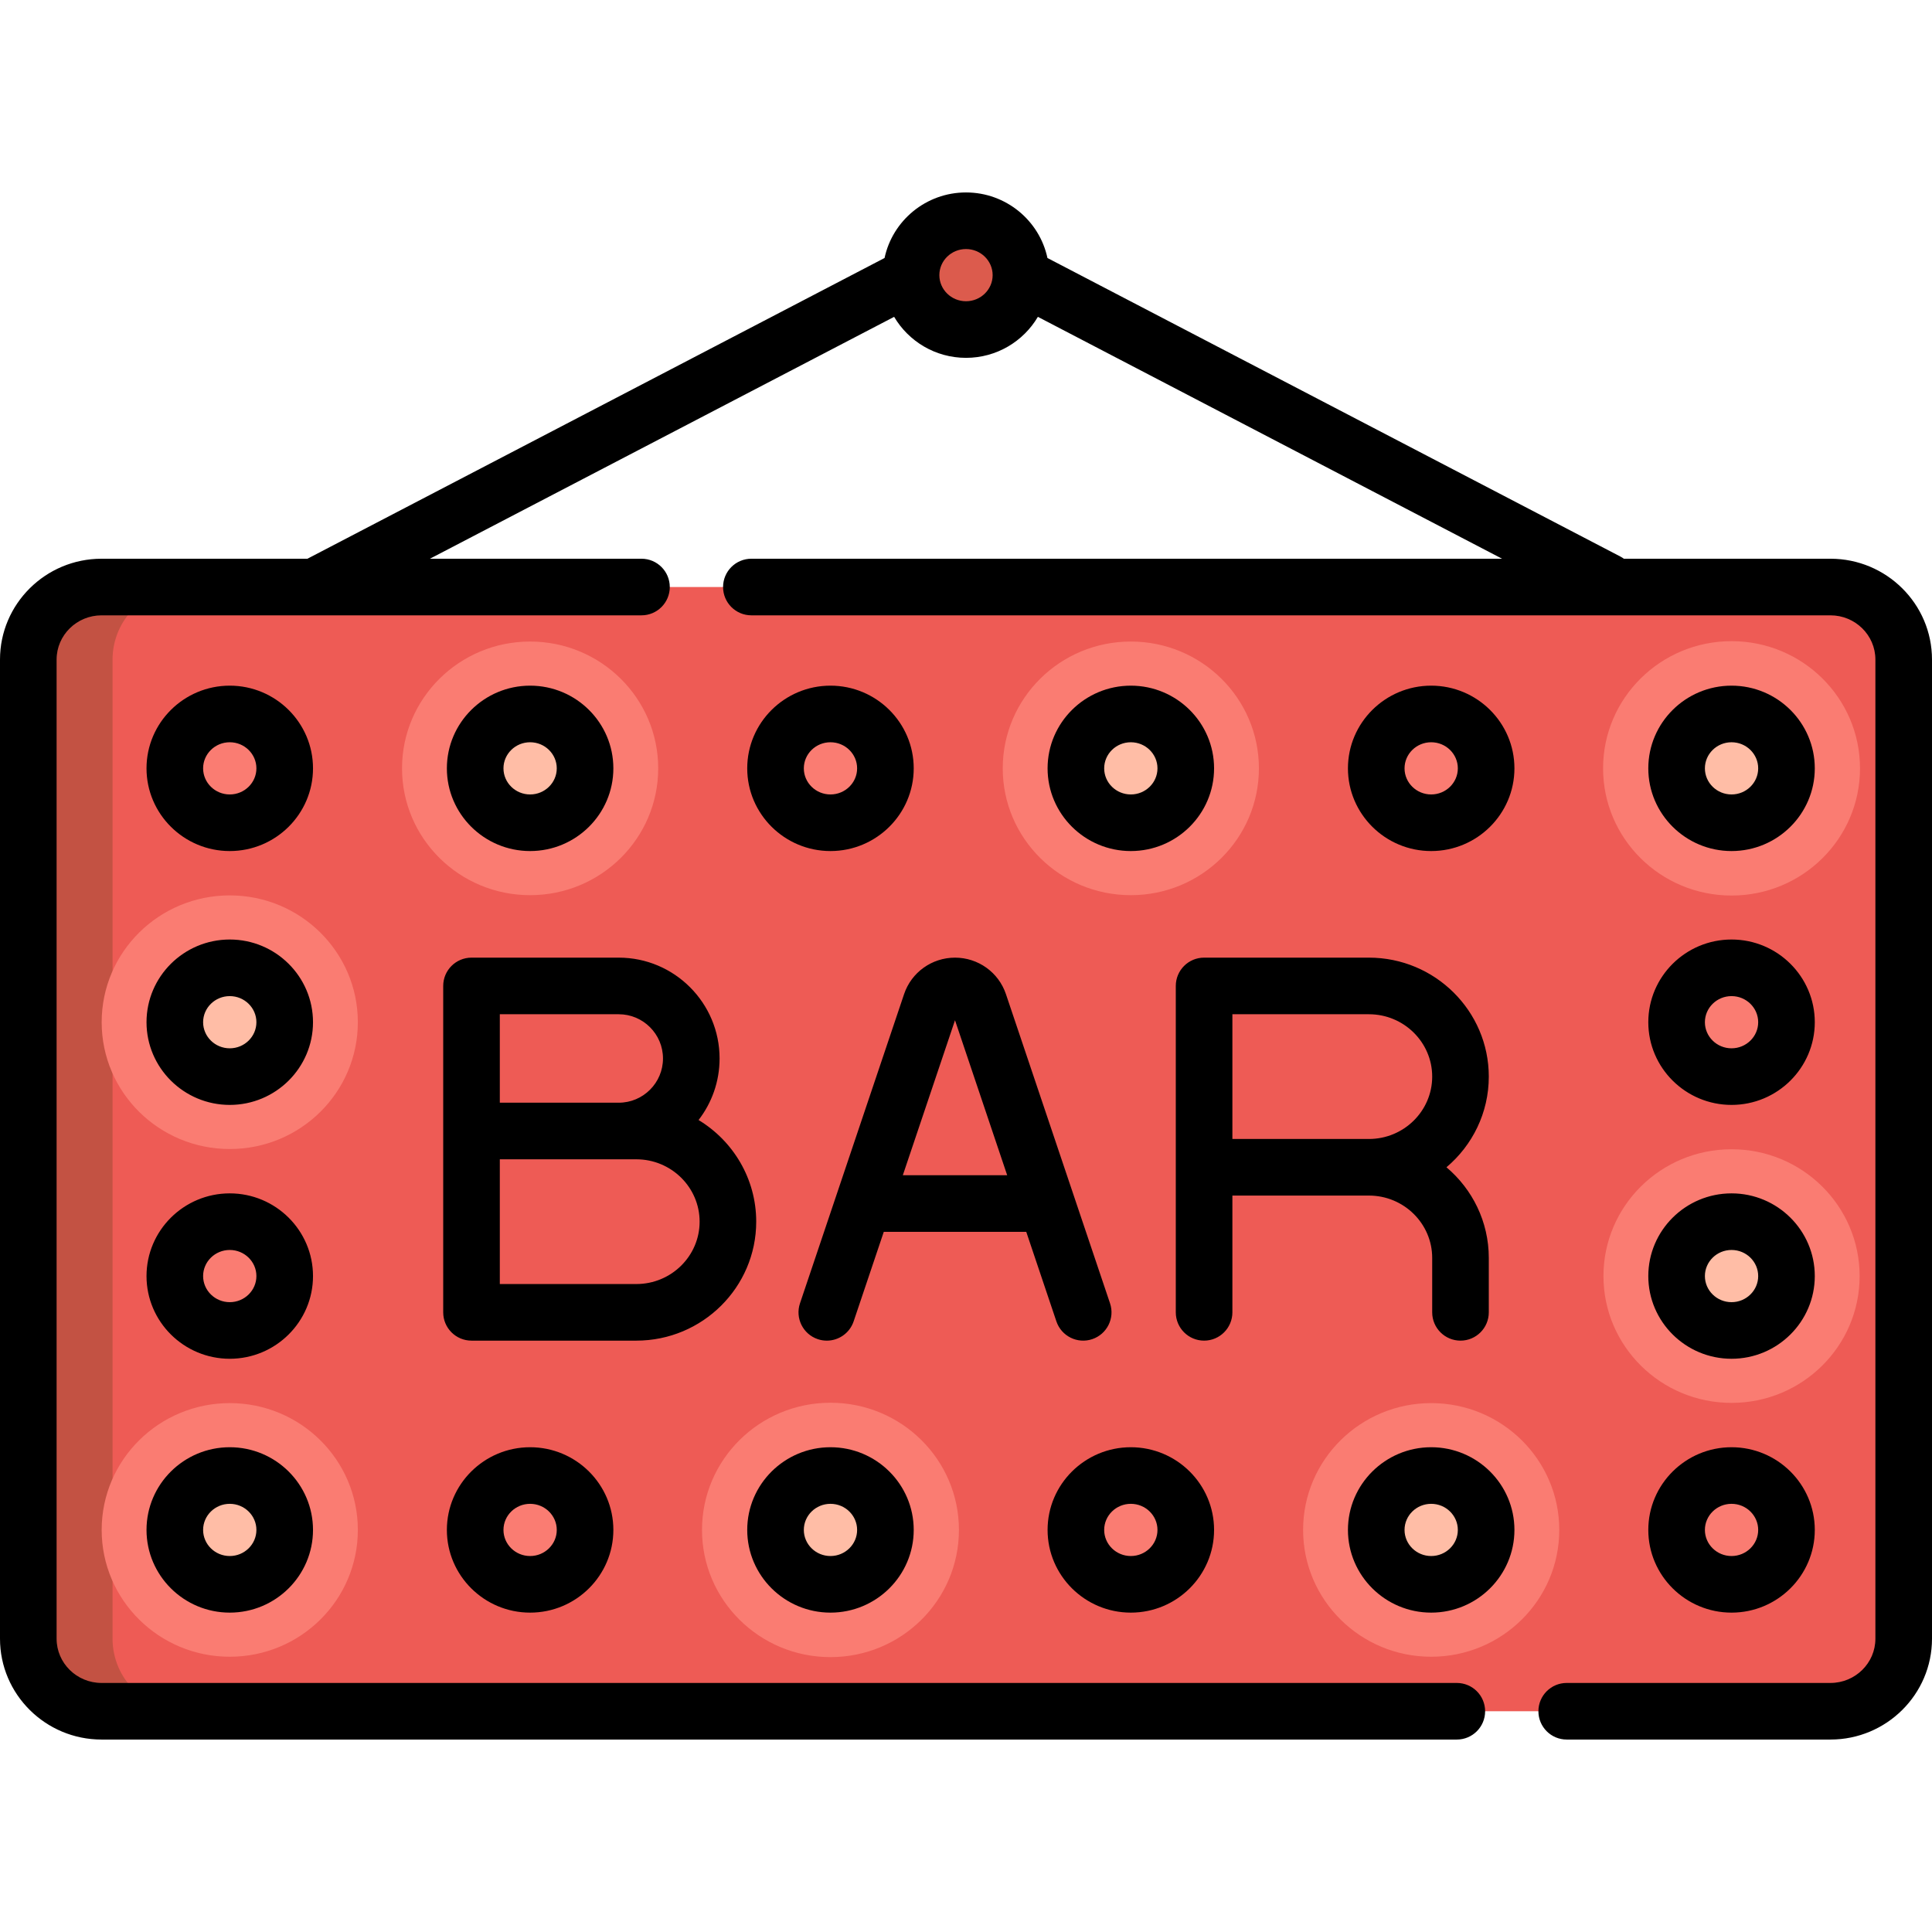 <?xml version="1.0" encoding="iso-8859-1"?>
<!-- Generator: Adobe Illustrator 19.0.0, SVG Export Plug-In . SVG Version: 6.00 Build 0)  -->
<svg version="1.1" id="Capa_1" xmlns="http://www.w3.org/2000/svg" xmlns:xlink="http://www.w3.org/1999/xlink" x="0px" y="0px"
	 viewBox="0 0 512 512" style="enable-background:new 0 0 512 512;" xml:space="preserve">
<path style="fill:#EE5B55;" d="M484.5,453.5h-457c-11.046,0-20-8.954-20-20V175.568c0-11.046,8.954-20,20-20h457
	c11.046,0,20,8.954,20,20V433.5C504.5,444.546,495.546,453.5,484.5,453.5z"/>
<path style="fill:#C35243;" d="M49.242,453.5H26.914c-10.722,0-19.414-8.606-19.414-19.221V174.79
	c0-10.616,8.692-19.221,19.414-19.221h22.328c-10.722,0-19.414,8.606-19.414,19.221v259.489
	C29.828,444.894,38.52,453.5,49.242,453.5z"/>
<path style="fill:#DC5B4D;" d="M270.561,72.916c0,7.962-6.519,14.416-14.561,14.416s-14.561-6.454-14.561-14.416
	S247.959,58.5,256,58.5C264.041,58.5,270.561,64.954,270.561,72.916z"/>
<g>
	<path style="fill:#FA7C72;" d="M75.449,338.172c0,7.962-6.519,14.416-14.561,14.416s-14.561-6.454-14.561-14.416
		s6.519-14.416,14.561-14.416S75.449,330.21,75.449,338.172z M60.889,189.206c-8.041,0-14.561,6.454-14.561,14.416
		s6.519,14.416,14.561,14.416s14.561-6.454,14.561-14.416C75.449,195.66,68.93,189.206,60.889,189.206z M140.486,391.03
		c-8.041,0-14.561,6.454-14.561,14.416c0,7.962,6.519,14.416,14.561,14.416s14.561-6.454,14.561-14.416
		C155.047,397.485,148.528,391.03,140.486,391.03z M299.682,391.03c-8.041,0-14.561,6.454-14.561,14.416
		c0,7.962,6.519,14.416,14.561,14.416s14.561-6.454,14.561-14.416C314.242,397.485,307.723,391.03,299.682,391.03z M220.084,189.206
		c-8.041,0-14.561,6.454-14.561,14.416s6.519,14.416,14.561,14.416s14.561-6.454,14.561-14.416
		C234.645,195.66,228.125,189.206,220.084,189.206z M379.279,189.206c-8.041,0-14.561,6.454-14.561,14.416
		s6.519,14.416,14.561,14.416s14.561-6.454,14.561-14.416C393.84,195.66,387.321,189.206,379.279,189.206z M458.877,285.313
		c8.041,0,14.561-6.454,14.561-14.416s-6.519-14.416-14.561-14.416s-14.561,6.454-14.561,14.416
		C444.316,278.858,450.835,285.313,458.877,285.313z M458.877,391.03c-8.041,0-14.561,6.454-14.561,14.416
		c0,7.962,6.519,14.416,14.561,14.416s14.561-6.454,14.561-14.416C473.438,397.485,466.918,391.03,458.877,391.03z"/>
	<path style="fill:#FA7C72;" d="M254.128,405.447c0,18.615-15.242,33.706-34.044,33.706s-34.044-15.091-34.044-33.706
		c0-18.616,15.242-33.706,34.044-33.706C238.886,371.74,254.128,386.831,254.128,405.447z M379.279,371.839
		c-18.747,0-33.944,15.046-33.944,33.607s15.197,33.607,33.944,33.607s33.944-15.046,33.944-33.607
		C413.223,386.886,398.026,371.839,379.279,371.839z M60.889,371.839c-18.747,0-33.944,15.046-33.944,33.607
		s15.197,33.607,33.944,33.607s33.944-15.046,33.944-33.607C94.833,386.886,79.635,371.839,60.889,371.839z M60.889,237.289
		c-18.747,0-33.944,15.046-33.944,33.607s15.197,33.607,33.944,33.607s33.944-15.046,33.944-33.607
		C94.833,252.336,79.635,237.289,60.889,237.289z M299.682,170.015c-18.747,0-33.944,15.046-33.944,33.607
		s15.197,33.607,33.944,33.607s33.944-15.046,33.944-33.607C333.625,185.061,318.428,170.015,299.682,170.015z M140.486,170.015
		c-18.747,0-33.944,15.046-33.944,33.607s15.197,33.607,33.944,33.607s33.944-15.046,33.944-33.607S159.233,170.015,140.486,170.015
		z M458.877,304.564c-18.747,0-33.944,15.046-33.944,33.607s15.197,33.607,33.944,33.607s33.944-15.046,33.944-33.607
		C492.821,319.611,477.624,304.564,458.877,304.564z M458.877,237.328c18.802,0,34.044-15.091,34.044-33.706
		c0-18.616-15.242-33.706-34.044-33.706s-34.044,15.091-34.044,33.706S440.075,237.328,458.877,237.328z"/>
</g>
<path style="fill:#FFBDA6;" d="M75.449,270.897c0,7.962-6.519,14.416-14.561,14.416s-14.561-6.454-14.561-14.416
	s6.519-14.416,14.561-14.416S75.449,262.935,75.449,270.897z M60.889,391.03c-8.041,0-14.561,6.454-14.561,14.416
	c0,7.962,6.519,14.416,14.561,14.416s14.561-6.454,14.561-14.416C75.449,397.485,68.93,391.03,60.889,391.03z M220.084,391.03
	c-8.041,0-14.561,6.454-14.561,14.416c0,7.962,6.519,14.416,14.561,14.416s14.561-6.454,14.561-14.416
	C234.645,397.485,228.125,391.03,220.084,391.03z M379.279,391.03c-8.041,0-14.561,6.454-14.561,14.416
	c0,7.962,6.519,14.416,14.561,14.416s14.561-6.454,14.561-14.416C393.84,397.485,387.321,391.03,379.279,391.03z M140.486,189.206
	c-8.041,0-14.561,6.454-14.561,14.416s6.519,14.416,14.561,14.416s14.561-6.454,14.561-14.416
	C155.047,195.66,148.528,189.206,140.486,189.206z M299.682,189.206c-8.041,0-14.561,6.454-14.561,14.416
	s6.519,14.416,14.561,14.416s14.561-6.454,14.561-14.416C314.242,195.66,307.723,189.206,299.682,189.206z M458.877,323.755
	c-8.041,0-14.561,6.454-14.561,14.416s6.519,14.416,14.561,14.416s14.561-6.454,14.561-14.416
	C473.438,330.21,466.918,323.755,458.877,323.755z M458.877,218.038c8.041,0,14.561-6.454,14.561-14.416
	s-6.519-14.416-14.561-14.416s-14.561,6.454-14.561,14.416C444.316,211.583,450.835,218.038,458.877,218.038z"/>
<path d="M220.084,225.538c12.164,0,22.061-9.832,22.061-21.916s-9.896-21.916-22.061-21.916s-22.061,9.832-22.061,21.916
	S207.92,225.538,220.084,225.538z M220.084,196.706c3.894,0,7.061,3.103,7.061,6.916s-3.167,6.916-7.061,6.916
	s-7.061-3.103-7.061-6.916S216.19,196.706,220.084,196.706z M220.084,427.363c12.164,0,22.061-9.832,22.061-21.917
	c0-12.084-9.896-21.916-22.061-21.916s-22.061,9.832-22.061,21.916C198.023,417.531,207.92,427.363,220.084,427.363z
	 M220.084,398.53c3.894,0,7.061,3.103,7.061,6.916c0,3.814-3.167,6.917-7.061,6.917s-7.061-3.103-7.061-6.917
	C213.023,401.633,216.19,398.53,220.084,398.53z M379.279,383.53c-12.164,0-22.061,9.832-22.061,21.916
	c0,12.085,9.896,21.917,22.061,21.917s22.061-9.832,22.061-21.917C401.34,393.362,391.443,383.53,379.279,383.53z M379.279,412.363
	c-3.894,0-7.061-3.103-7.061-6.917c0-3.813,3.167-6.916,7.061-6.916s7.061,3.103,7.061,6.916
	C386.34,409.26,383.173,412.363,379.279,412.363z M200.404,323.755c0-11.396-6.123-21.398-15.276-26.937
	c3.49-4.516,5.569-10.175,5.569-16.311c0-14.734-11.987-26.722-26.722-26.722h-39.021c-4.143,0-7.5,3.358-7.5,7.5v86.497
	c0,4.142,3.357,7.5,7.5,7.5h43.682C186.153,355.282,200.404,341.139,200.404,323.755z M132.455,268.786h31.521
	c6.463,0,11.722,5.258,11.722,11.722c0,6.463-5.259,11.721-11.722,11.721h-31.521V268.786z M132.455,307.229h36.182
	c9.246,0,16.768,7.414,16.768,16.527s-7.521,16.527-16.768,16.527h-36.182L132.455,307.229L132.455,307.229z M140.486,225.538
	c12.164,0,22.061-9.832,22.061-21.916s-9.896-21.916-22.061-21.916s-22.061,9.832-22.061,21.916S128.322,225.538,140.486,225.538z
	 M140.486,196.706c3.894,0,7.061,3.103,7.061,6.916s-3.167,6.916-7.061,6.916s-7.061-3.103-7.061-6.916
	S136.593,196.706,140.486,196.706z M118.426,405.446c0,12.085,9.896,21.917,22.061,21.917s22.061-9.832,22.061-21.917
	c0-12.084-9.896-21.916-22.061-21.916S118.426,393.362,118.426,405.446z M147.547,405.446c0,3.814-3.167,6.917-7.061,6.917
	s-7.061-3.103-7.061-6.917c0-3.813,3.167-6.916,7.061-6.916S147.547,401.633,147.547,405.446z M458.877,360.088
	c12.164,0,22.061-9.832,22.061-21.916c0-12.085-9.896-21.917-22.061-21.917s-22.061,9.832-22.061,21.917
	C436.816,350.256,446.713,360.088,458.877,360.088z M458.877,331.255c3.894,0,7.061,3.103,7.061,6.917
	c0,3.813-3.167,6.916-7.061,6.916s-7.061-3.103-7.061-6.916C451.816,334.358,454.983,331.255,458.877,331.255z M458.877,225.538
	c12.164,0,22.061-9.832,22.061-21.916s-9.896-21.916-22.061-21.916s-22.061,9.832-22.061,21.916S446.713,225.538,458.877,225.538z
	 M458.877,196.706c3.894,0,7.061,3.103,7.061,6.916s-3.167,6.916-7.061,6.916s-7.061-3.103-7.061-6.916
	S454.983,196.706,458.877,196.706z M60.889,383.53c-12.164,0-22.061,9.832-22.061,21.916c0,12.085,9.896,21.917,22.061,21.917
	s22.061-9.832,22.061-21.917C82.949,393.362,73.053,383.53,60.889,383.53z M60.889,412.363c-3.894,0-7.061-3.103-7.061-6.917
	c0-3.813,3.167-6.916,7.061-6.916s7.061,3.103,7.061,6.916C67.949,409.26,64.782,412.363,60.889,412.363z M458.877,427.363
	c12.164,0,22.061-9.832,22.061-21.917c0-12.084-9.896-21.916-22.061-21.916s-22.061,9.832-22.061,21.916
	C436.816,417.531,446.713,427.363,458.877,427.363z M458.877,398.53c3.894,0,7.061,3.103,7.061,6.916
	c0,3.814-3.167,6.917-7.061,6.917s-7.061-3.103-7.061-6.917C451.816,401.633,454.983,398.53,458.877,398.53z M60.889,316.255
	c-12.164,0-22.061,9.832-22.061,21.917c0,12.084,9.896,21.916,22.061,21.916s22.061-9.832,22.061-21.916
	C82.949,326.087,73.053,316.255,60.889,316.255z M60.889,345.088c-3.894,0-7.061-3.103-7.061-6.916c0-3.814,3.167-6.917,7.061-6.917
	s7.061,3.103,7.061,6.917C67.949,341.985,64.782,345.088,60.889,345.088z M60.889,181.706c-12.164,0-22.061,9.832-22.061,21.916
	s9.896,21.916,22.061,21.916s22.061-9.832,22.061-21.916S73.053,181.706,60.889,181.706z M60.889,210.538
	c-3.894,0-7.061-3.103-7.061-6.916s3.167-6.916,7.061-6.916s7.061,3.103,7.061,6.916S64.782,210.538,60.889,210.538z M60.889,248.98
	c-12.164,0-22.061,9.832-22.061,21.916c0,12.085,9.896,21.917,22.061,21.917s22.061-9.832,22.061-21.917
	C82.949,258.812,73.053,248.98,60.889,248.98z M60.889,277.813c-3.894,0-7.061-3.103-7.061-6.917c0-3.813,3.167-6.916,7.061-6.916
	s7.061,3.103,7.061,6.916C67.949,274.71,64.782,277.813,60.889,277.813z M379.279,181.706c-12.164,0-22.061,9.832-22.061,21.916
	s9.896,21.916,22.061,21.916s22.061-9.832,22.061-21.916S391.443,181.706,379.279,181.706z M379.279,210.538
	c-3.894,0-7.061-3.103-7.061-6.916s3.167-6.916,7.061-6.916s7.061,3.103,7.061,6.916S383.173,210.538,379.279,210.538z
	 M458.877,292.813c12.164,0,22.061-9.832,22.061-21.917c0-12.084-9.896-21.916-22.061-21.916s-22.061,9.832-22.061,21.916
	C436.816,282.981,446.713,292.813,458.877,292.813z M458.877,263.98c3.894,0,7.061,3.103,7.061,6.916
	c0,3.814-3.167,6.917-7.061,6.917s-7.061-3.103-7.061-6.917C451.816,267.083,454.983,263.98,458.877,263.98z M321.742,203.622
	c0-12.084-9.896-21.916-22.061-21.916s-22.061,9.832-22.061,21.916s9.896,21.916,22.061,21.916S321.742,215.706,321.742,203.622z
	 M292.621,203.622c0-3.813,3.167-6.916,7.061-6.916s7.061,3.103,7.061,6.916s-3.167,6.916-7.061,6.916
	S292.621,207.435,292.621,203.622z M326.596,347.782v-30.943h36.182c9.246,0,16.768,7.414,16.768,16.527v14.416
	c0,4.142,3.357,7.5,7.5,7.5s7.5-3.358,7.5-7.5v-14.416c0-9.615-4.36-18.239-11.221-24.027c6.86-5.788,11.221-14.412,11.221-24.027
	c0-17.384-14.251-31.527-31.768-31.527h-43.682c-4.143,0-7.5,3.358-7.5,7.5v86.497c0,4.142,3.357,7.5,7.5,7.5
	S326.596,351.924,326.596,347.782z M326.596,268.786h36.182c9.246,0,16.768,7.414,16.768,16.527s-7.521,16.527-16.768,16.527
	h-36.182V268.786z M299.682,427.363c12.164,0,22.061-9.832,22.061-21.917c0-12.084-9.896-21.916-22.061-21.916
	s-22.061,9.832-22.061,21.916C277.621,417.531,287.518,427.363,299.682,427.363z M299.682,398.53c3.894,0,7.061,3.103,7.061,6.916
	c0,3.814-3.167,6.917-7.061,6.917s-7.061-3.103-7.061-6.917C292.621,401.633,295.788,398.53,299.682,398.53z M485.086,148.068
	h-54.742c-0.3-0.218-0.619-0.417-0.958-0.594L277.584,68.372C275.472,58.46,266.597,51,256,51s-19.472,7.46-21.584,17.372
	L81.69,147.956c-0.07,0.037-0.14,0.074-0.208,0.113H26.914C12.073,148.068,0,160.055,0,174.79v259.489
	C0,449.013,12.073,461,26.914,461h359.16c4.143,0,7.5-3.358,7.5-7.5s-3.357-7.5-7.5-7.5H26.914C20.345,446,15,440.742,15,434.279
	V174.79c0-6.463,5.345-11.721,11.914-11.721H170c4.143,0,7.5-3.358,7.5-7.5s-3.357-7.5-7.5-7.5h-56.066l123.02-64.104
	c3.832,6.496,10.936,10.868,19.047,10.868c8.111,0,15.215-4.372,19.047-10.868l123.019,64.104H199.121c-4.143,0-7.5,3.358-7.5,7.5
	s3.357,7.5,7.5,7.5h285.965c6.569,0,11.914,5.258,11.914,11.721v259.489c0,6.463-5.345,11.721-11.914,11.721h-69.891
	c-4.143,0-7.5,3.358-7.5,7.5s3.357,7.5,7.5,7.5h69.891C499.927,461,512,449.013,512,434.279V174.79
	C512,160.055,499.927,148.068,485.086,148.068z M256,79.832c-3.894,0-7.061-3.103-7.061-6.916S252.106,66,256,66
	c3.894,0,7.061,3.103,7.061,6.916S259.894,79.832,256,79.832z M279.952,350.175c1.322,3.925,5.578,6.038,9.501,4.715
	c3.926-1.322,6.037-5.575,4.716-9.501l-9.654-28.674c-0.033-0.107-0.069-0.213-0.106-0.318l-17.826-52.946
	c-1.947-5.781-7.37-9.665-13.496-9.665c-6.127,0-11.551,3.885-13.496,9.666l-17.82,52.931c-0.042,0.114-0.081,0.23-0.117,0.347
	l-9.649,28.659c-1.321,3.926,0.79,8.179,4.715,9.501c0.794,0.267,1.601,0.394,2.395,0.394c3.131,0,6.053-1.977,7.107-5.109
	l7.987-23.725h37.758L279.952,350.175z M239.258,311.45l13.829-41.075l13.828,41.075H239.258z"/>
<g>
</g>
<g>
</g>
<g>
</g>
<g>
</g>
<g>
</g>
<g>
</g>
<g>
</g>
<g>
</g>
<g>
</g>
<g>
</g>
<g>
</g>
<g>
</g>
<g>
</g>
<g>
</g>
<g>
</g>
</svg>
